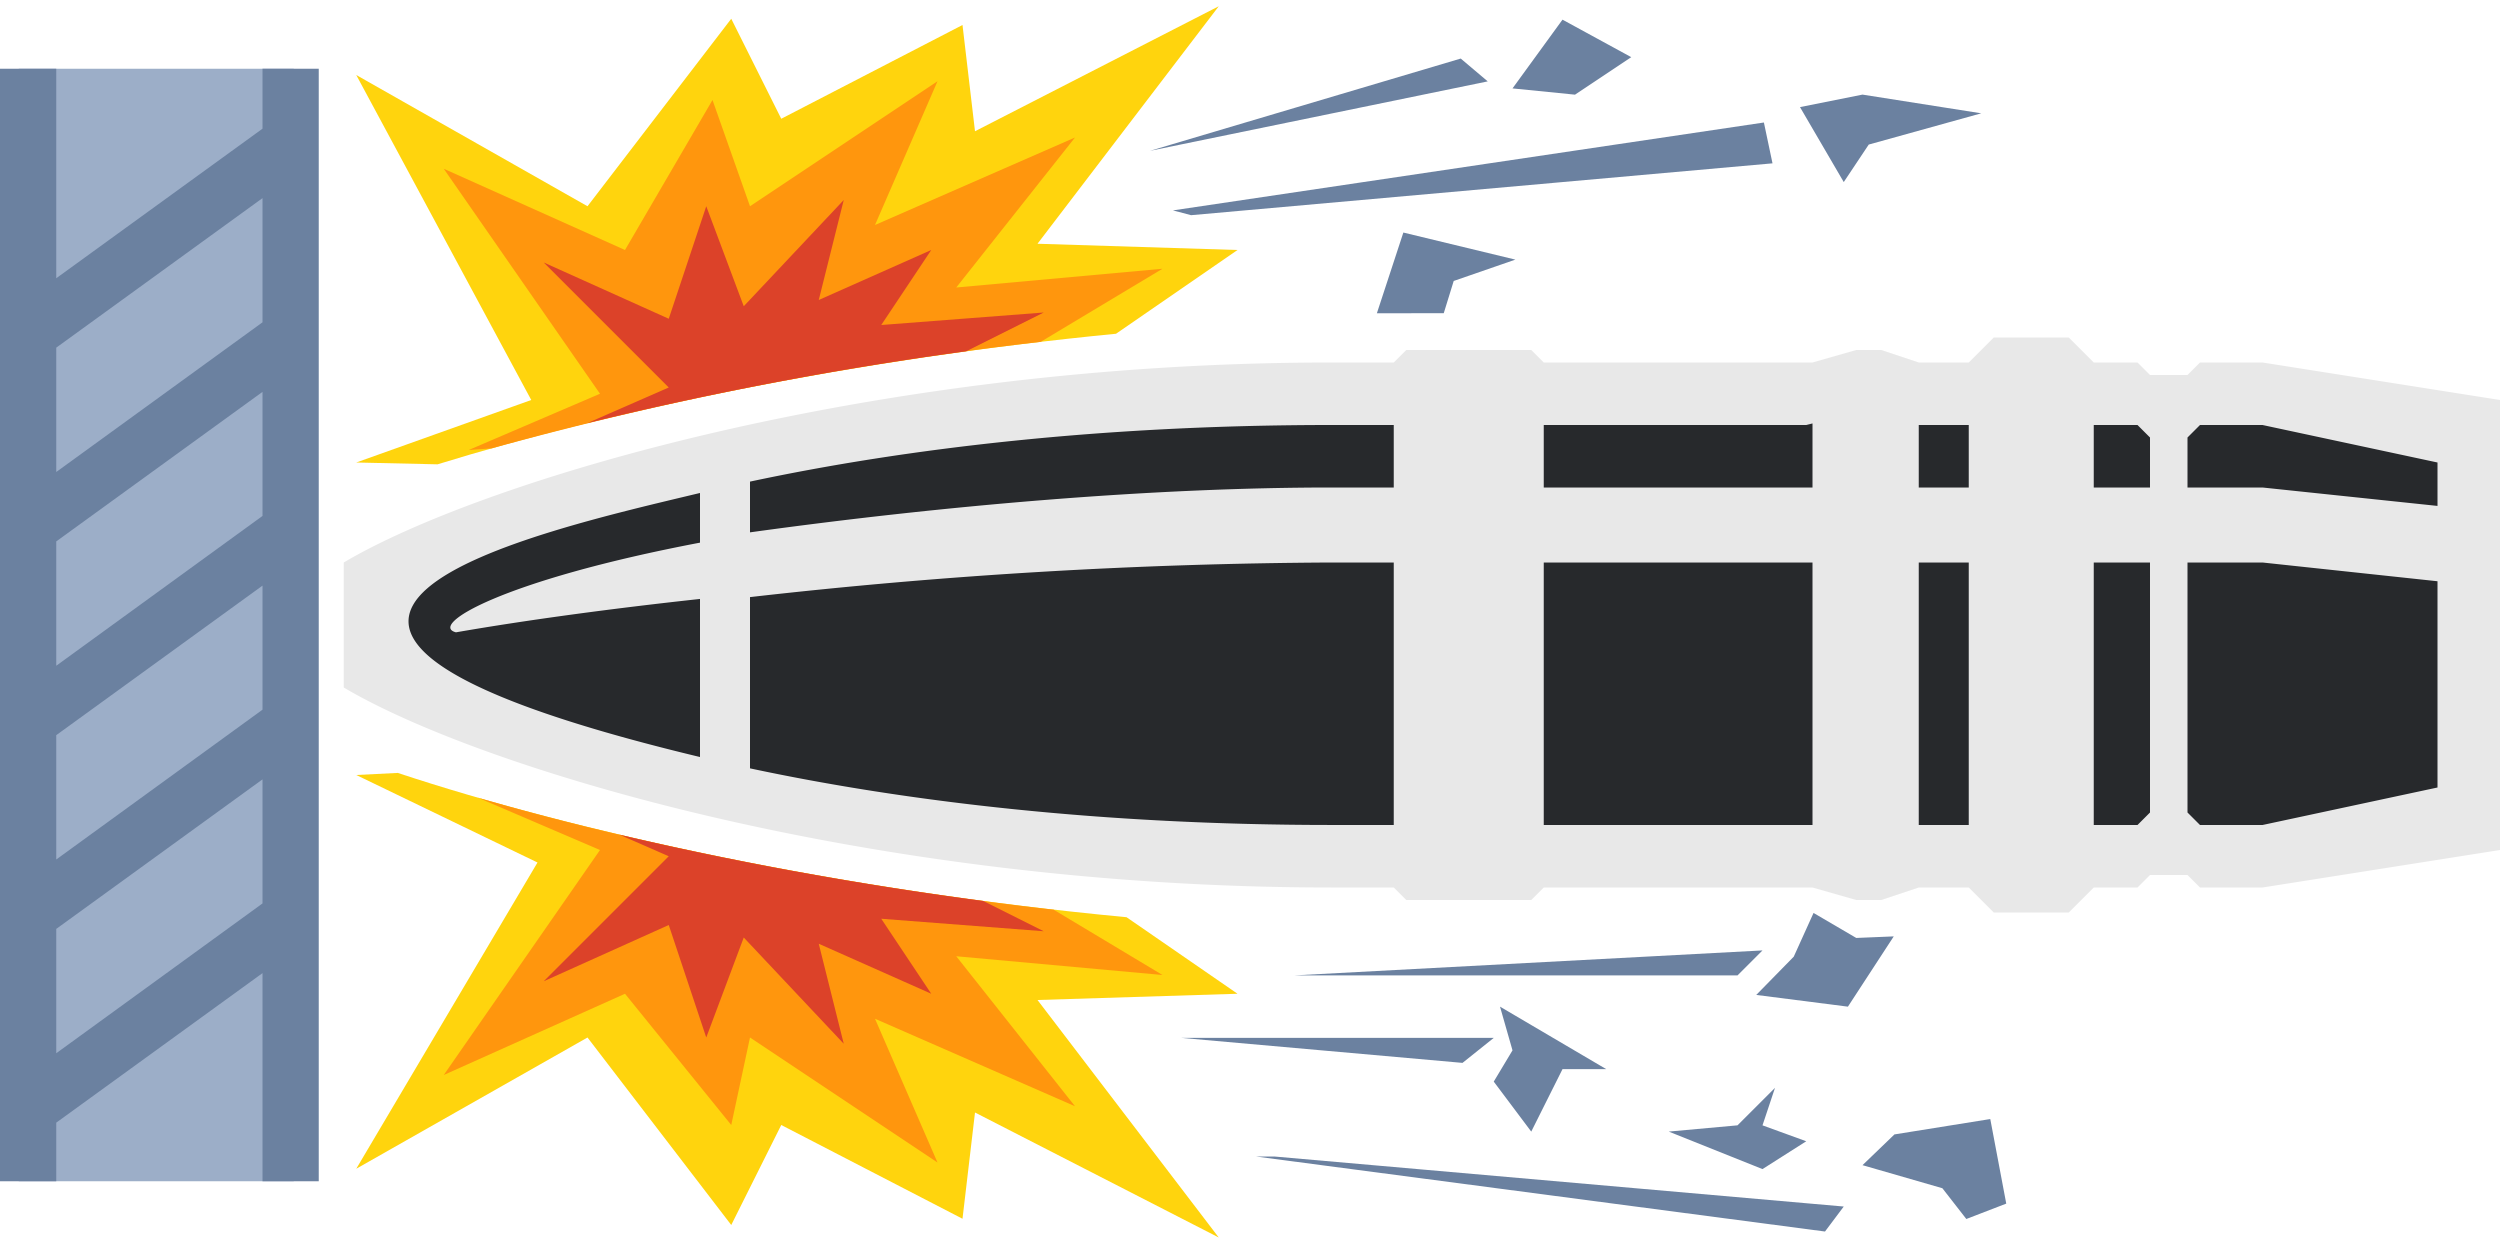 <svg xmlns="http://www.w3.org/2000/svg" width="400" height="200" viewBox="0 0 400 200">
<defs>
    <style>
      .cls-1 {
        fill: #ffd40d;
      }

      .cls-1, .cls-2, .cls-3, .cls-4, .cls-5, .cls-6 {
        fill-rule: evenodd;
      }

      .cls-2 {
        fill: #ff960d;
      }

      .cls-3 {
        fill: #dc4229;
      }

      .cls-4 {
        fill: #6b81a0;
      }

      .cls-5 {
        fill: #27292c;
      }

      .cls-6 {
        fill: #e8e8e8;
      }

      .cls-7 {
        fill: #9caec8;
      }
    </style>
  </defs>
  <path class="cls-1" d="M178.565,53.4c-42.2,4.108-80.9,12.349-108.559,20.892L57,74,85,64,57,12,94,33,117,3l8,16L154,4l2,17L195,1,166,39l32,1ZM63.647,123.668c28.256,9.359,70.393,18.72,116.6,23.087L198,159l-32,1,29,38-39-20-2,17-29-15-8,16L94,166,57,187l29-49L57,124Z"/>
  <path class="cls-2" d="M166.5,54.7A577.066,577.066,0,0,0,78.658,71.742L75,72l21-9L71,27l29,13,14-24,6,17,30-20L140,36l32-14L153,46l33-3ZM76.477,127.633c24.751,7.165,56.955,13.913,92.11,17.919L186,156l-33-3,19,24-32-14,10,23-30-20-3,14-17-21L71,172l25-36Z"/>
  <path class="cls-3" d="M154.575,56.212A591.307,591.307,0,0,0,94,67.689L107,62,87,42l20,9,6-18,6,16,16-17-4,16,18-8-8,12,26-2Zm-55.47,77.334c17.44,4.111,37.181,7.816,58.193,10.6L167,149l-26-2,8,12-18-8,4,16-16-17-6,16-6-18-20,9,20-20Z"/>
  <path id="_1" data-name="1" class="cls-4" d="M250,3.146l11,6-9,6-10-1ZM317,18.13l-18,5-4,6-7-11.993,10-2ZM242.459,41.538l-17.922-4.331L220.3,50.123l10.7-.011,1.594-5.158ZM240,161.063l17,10h-7l-5,9.994-6-8,3-5Zm50.167-14.991,6.833,4,6-.25-7.333,11.243L281,159.189l6-6.121ZM321,192.577l-2.556-13.53-15.333,2.46L298,186.427l12.778,3.69,3.833,4.921ZM189,166.061h50l-5,4Zm106,26.984-91-7.995h-3l91,11.993Zm-13-40.977-75,4h71Zm-4,27.985-11,1,15,6,7-4.451-7-2.545,2-6Zm5.6-153.919-93.031,8.295-2.9-.766L282.223,19.6ZM238.037,13.021L184,24.134,233.718,9.369Z"/>
  <path class="cls-5" d="M362,138H213c-73.735,0-130.258-15.1-152-28V90c21.742-12.9,78.265-28,152-28H362l35,6v64Z"/>
  <path class="cls-6" d="M362,142H352l-2-2h-6l-2,2h-7l-4,4H319l-4-4h-8l-6,2h-4l-7-2H247l-2,2H225l-2-2H213c-73.735,0-136.258-19.1-158-32V90c21.742-12.9,84.265-32,158-32h10l2-2h20l2,2h43l7-2h4l6,2h8l4-4h12l4,4h7l2,2h6l2-2h10l38,6v72ZM112,121.124V95.831c-14.292,1.558-27.648,3.363-39.05,5.341-4.4-1.14,7.16-8.274,39.05-14.349V78.876C86.644,84.966,21.124,99.3,112,121.124ZM223,68H213c-36.627,0-68.014,3.728-93,9.059v8.118C150.949,80.889,184.328,78,213,78h10V68Zm0,22H213a856.89,856.89,0,0,0-93,5.537v27.4c24.986,5.331,56.373,9.059,93,9.059h10V90Zm67-22.25L289,68H247V78h43V67.75ZM290,90H247v42h43V90Zm25-22h-8V78h8V68Zm0,22h-8v42h8V90Zm29-20-2-2h-7V78h9V70Zm0,20h-9v42h7l2-2V90Zm46-16-28-6H352l-2,2v8h12l28,2.947V74Zm0,19-28-3H350v40l2,2h10l28-6V93Z"/>
  <rect class="cls-7" x="3" y="11" width="44" height="178"/>
  <path class="cls-4" d="M42,11v9.59L9,44.519V11H0V189H9v-9.375L42,155.7V189h9V11H42ZM9,55.675v-0.05L42,31.7V51.57L9,75.519V55.675Zm0,30.95L42,62.7V82.55L9,106.519V86.625Zm0,31L42,93.7V113.55L9,137.519V117.625Zm0,50.894V148.625L42,124.7V144.55Z"/>
</svg>
